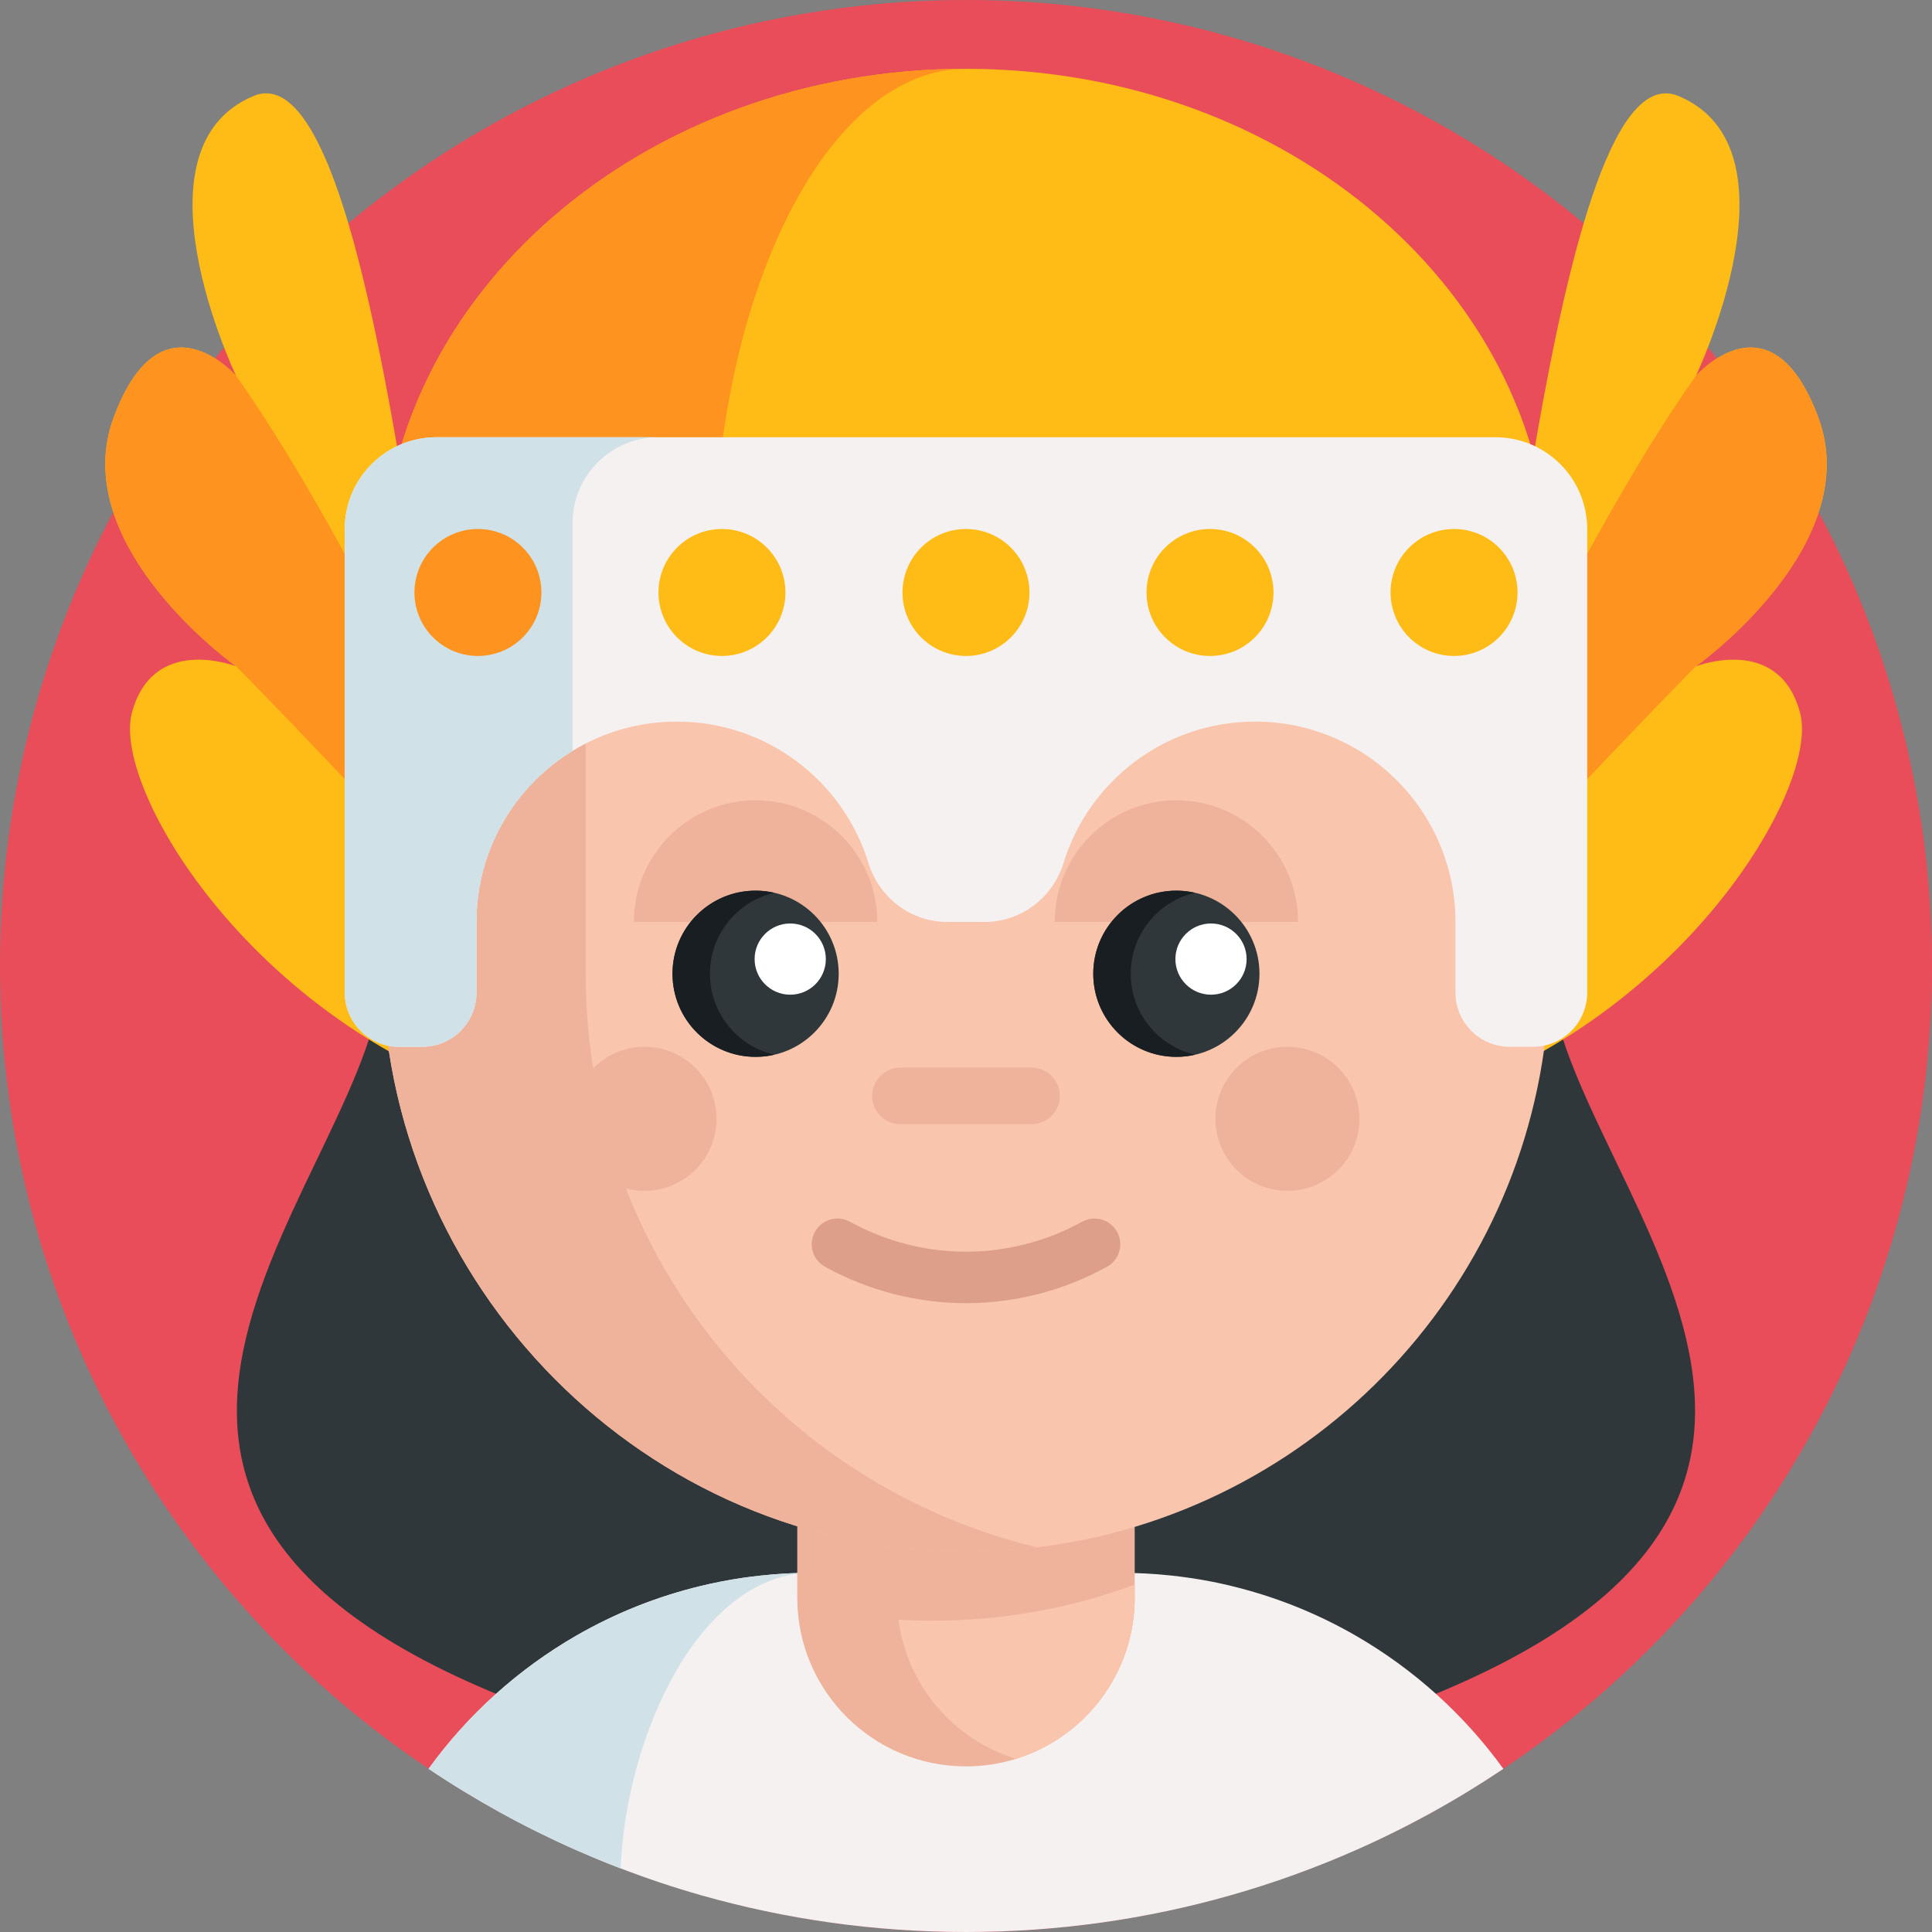 <svg id="Capa_1" enable-background="new 0 0 512 512" height="512" viewBox="0 0 512 512" width="512" xmlns="http://www.w3.org/2000/svg"><rect x="0" y="0" width="512" height="512" fill="#808080" stroke="none"/><g><circle cx="256" cy="256" fill="#e84d59" r="256"/><g><path d="m410.689 256.51-154.694-12.18-154.694 12.18c0 53.632-110.206 141.648 42.186 197.024 73.853 26.836 102.547 31.085 112.508 28.336 9.961 2.749 38.655-1.5 112.508-28.336 152.392-55.376 42.186-143.392 42.186-197.024z" fill="#2f373b"/><g fill="#ffbb16"><path d="m143.864 294.777c-73.338-17.498-114.511-84.96-108.904-105.896 5.523-20.581 26.877-12.582 27.603-12.302l-.373-.27c-4.377-3.232-43.929-33.536-32.083-65.609 12.312-33.331 31.757-11.874 32.455-11.092.009.009.019.019.019.019 0-.009-.009-.009-.009-.019-.559-1.164-28.488-60.301 4.6-74.158 25.219-10.561 39.477 98.772 49.88 170.928 2.608 18.113 4.973 33.88 7.208 44.813.661 3.232 1.304 6.035 1.946 8.363z"/><path d="m385.797 249.55c11.442-41.596 25.614-238.097 59.033-224.099s4.592 74.175 4.592 74.175 19.931-22.858 32.469 11.074-32.469 65.888-32.469 65.888 22.003-8.639 27.614 12.293-35.564 88.399-108.896 105.901"/></g><path d="m151.203 269.791c-.447-.475-12.069-12.842-26.942-28.6-22.071-23.375-51.286-54.201-61.679-64.603l-.019-.009-.373-.27c-4.377-3.232-43.929-33.536-32.083-65.609 12.312-33.331 31.757-11.874 32.455-11.092h.009c0 .009.009.009.009.019 17.443 24.465 37.717 62.703 54.471 96.751 19.316 39.263 33.947 72.929 34.152 73.413z" fill="#ff931f"/><path d="m360.792 269.791c.447-.475 12.069-12.842 26.942-28.6 22.071-23.375 51.286-54.201 61.679-64.603l.019-.009.373-.27c4.377-3.232 43.929-33.536 32.083-65.609-12.312-33.331-31.757-11.874-32.455-11.092h-.009c0 .009-.009.009-.009.019-17.443 24.465-37.717 62.703-54.471 96.751-19.317 39.263-33.947 72.929-34.152 73.413z" fill="#ff931f"/><path d="m398.41 468.76c-12.34 8.28-25.44 15.52-39.18 21.57-10.65 4.7-21.68 8.7-33.03 11.92-22.3 6.35-45.85 9.75-70.2 9.75-24.34 0-47.89-3.4-70.2-9.74-7.24-2.06-14.36-4.44-21.33-7.12-.43-.16-.86-.32-1.29-.49-3.51-1.36-6.98-2.81-10.41-4.32-13.74-6.06-26.84-13.29-39.19-21.58 10.39-14.37 23.76-26.43 39.19-35.32 10.2-5.87 21.3-10.34 33.03-13.15 1.81-.44 3.64-.84 5.48-1.19 3.47-.68 7-1.2 10.57-1.57 1.03-.11 2.05-.21 3.09-.29 3.38-.28 6.8-.42 10.26-.42h81.59c4.52 0 8.97.24 13.35.7 3.57.37 7.09.9 10.57 1.56 1.39.27 2.77.56 4.14.87.45.12.91.21 1.35.33 11.74 2.82 22.83 7.29 33.03 13.16 15.43 8.9 28.79 20.96 39.18 35.33z" fill="#f6f1f1"/><path d="m215.2 416.81c-29.36 0-49.26 42.43-50.73 78.33-.43-.16-.86-.32-1.29-.49-3.51-1.36-6.98-2.81-10.41-4.32-13.74-6.06-26.84-13.29-39.19-21.58 10.39-14.37 23.76-26.43 39.19-35.32 10.2-5.87 21.3-10.34 33.03-13.15 1.81-.44 3.64-.84 5.48-1.19 3.47-.68 7-1.2 10.57-1.57 1.03-.11 2.05-.21 3.09-.29 3.38-.28 6.8-.42 10.26-.42z" fill="#d0e2e7"/><path d="m300.706 368.538v54.869c0 20.088-13.245 37.067-31.489 42.707-4.176 1.296-8.627 1.997-13.23 1.997-24.691 0-44.703-20.012-44.703-44.703v-54.869h89.422z" fill="#efb29a"/><path d="m300.706 419.932v3.475c0 20.088-13.245 37.067-31.489 42.707-16.461-5.06-28.837-19.372-31.123-36.884 2.987.183 5.99.274 9.008.274 8.459 0 16.75-.671 24.828-1.997 9.953-1.6 19.57-4.161 28.776-7.575z" fill="#f9c5ac"/><path d="m410.7 199.66v56.85c0 76.99-56.24 140.85-129.88 152.71-1.97.32-3.96.61-5.96.85-5.97.74-12.04 1.12-18.2 1.14-85.45.36-155.37-70.64-155.37-156.09v-55.46c0-.75.01-1.5.02-2.25 1.2-81.63 67.74-147.43 149.66-147.43h10.05c35.55 0 68.2 12.39 93.88 33.09 34.03 27.44 55.8 69.47 55.8 116.59z" fill="#f9c5ac"/><g fill="#efb29a"><path d="m274.86 410.07c-5.97.74-12.04 1.12-18.2 1.14-85.45.36-155.37-70.64-155.37-156.09v-55.46c0-.75.01-1.5.02-2.25l53.9-98.4v159.11c0 73.71 51.01 135.48 119.65 151.95z"/><g><circle cx="341.181" cy="296.496" r="19.082"/><circle cx="170.805" cy="296.496" r="19.082"/></g><path d="m273.377 297.923h-34.757c-4.14 0-7.497-3.356-7.497-7.496 0-4.14 3.356-7.497 7.497-7.497h34.757c4.14 0 7.497 3.356 7.497 7.497 0 4.14-3.357 7.496-7.497 7.496z"/></g><path d="m410.7 152.08c0-73.922-69.262-133.847-154.7-133.847s-154.7 59.925-154.7 133.847" fill="#ffbb16"/><path d="m256 18.23c-36.94 0-66.89 59.93-66.89 133.85h-87.81c0-73.92 69.26-133.85 154.7-133.85z" fill="#ff931f"/><path d="m255.999 345.352c-12.828 0-25.656-3.214-37.349-9.642-3.298-1.813-4.502-5.957-2.689-9.255 1.814-3.299 5.958-4.501 9.255-2.689 19.276 10.597 42.292 10.596 61.566 0 3.296-1.813 7.441-.61 9.255 2.689 1.814 3.298.61 7.442-2.689 9.255-11.693 6.428-24.521 9.642-37.349 9.642z" fill="#dd9f8a"/><g><path d="m343.992 244.327c0-17.807-14.435-32.243-32.243-32.243-17.807 0-32.243 14.435-32.243 32.243z" fill="#efb29a"/><circle cx="311.75" cy="258.054" fill="#2f373b" r="22.023"/><circle cx="320.928" cy="254.168" fill="#fff" r="9.437"/><path d="m232.482 244.327c0-17.807-14.435-32.243-32.243-32.243s-32.243 14.435-32.243 32.243z" fill="#efb29a"/><circle cx="200.24" cy="258.054" fill="#2f373b" r="22.023"/><path d="m205.207 279.51c-1.6.38-3.26.57-4.97.57-12.16 0-22.02-9.86-22.02-22.03 0-12.16 9.86-22.02 22.02-22.02 1.71 0 3.37.2 4.97.57-9.78 2.25-17.06 11-17.06 21.45 0 10.46 7.28 19.21 17.06 21.46z" fill="#181e21"/><path d="m316.717 279.51c-1.6.38-3.26.57-4.97.57-12.16 0-22.02-9.86-22.02-22.03 0-12.16 9.86-22.02 22.02-22.02 1.71 0 3.37.2 4.97.57-9.78 2.25-17.06 11-17.06 21.45 0 10.46 7.28 19.21 17.06 21.46z" fill="#181e21"/><circle cx="209.417" cy="254.168" fill="#fff" r="9.437"/></g><path d="m420.62 140.2v122.83c0 7.95-6.43 14.38-14.38 14.38h-6.15c-7.94 0-14.38-6.43-14.38-14.38v-18.7c0-29.33-23.78-53.1-53.1-53.1-11.93 0-22.95 3.94-31.82 10.59-8.87 6.64-15.59 16-18.93 26.84-2.85 9.24-11.24 15.67-20.92 15.67h-9.89c-9.68 0-18.07-6.43-20.92-15.67-6.68-21.68-26.88-37.43-50.75-37.43-10.13 0-19.61 2.84-27.66 7.77-3.6 2.2-6.92 4.81-9.88 7.78-9.62 9.61-15.56 22.88-15.56 37.55v18.7c0 7.95-6.44 14.38-14.38 14.38h-6.15c-7.95 0-14.38-6.43-14.38-14.38v-122.83c0-13.44 10.89-24.33 24.33-24.33h280.59c13.44 0 24.33 10.89 24.33 24.33z" fill="#f6f1f1"/><path d="m174.5 115.87c-12.58 0-22.78 10.2-22.78 22.78v60.35c-3.6 2.2-6.92 4.81-9.88 7.78-9.62 9.61-15.56 22.88-15.56 37.55v18.7c0 7.95-6.44 14.38-14.38 14.38h-6.15c-7.95 0-14.38-6.43-14.38-14.38v-122.83c0-13.44 10.89-24.33 24.33-24.33z" fill="#d0e2e7"/><g><circle cx="126.655" cy="157.013" fill="#ff931f" r="16.824"/><g fill="#ffbb16"><circle cx="191.325" cy="157.013" r="16.824"/><circle cx="255.995" cy="157.013" r="16.824"/><circle cx="320.665" cy="157.013" r="16.824"/><circle cx="385.335" cy="157.013" r="16.824"/></g></g></g></g></svg>